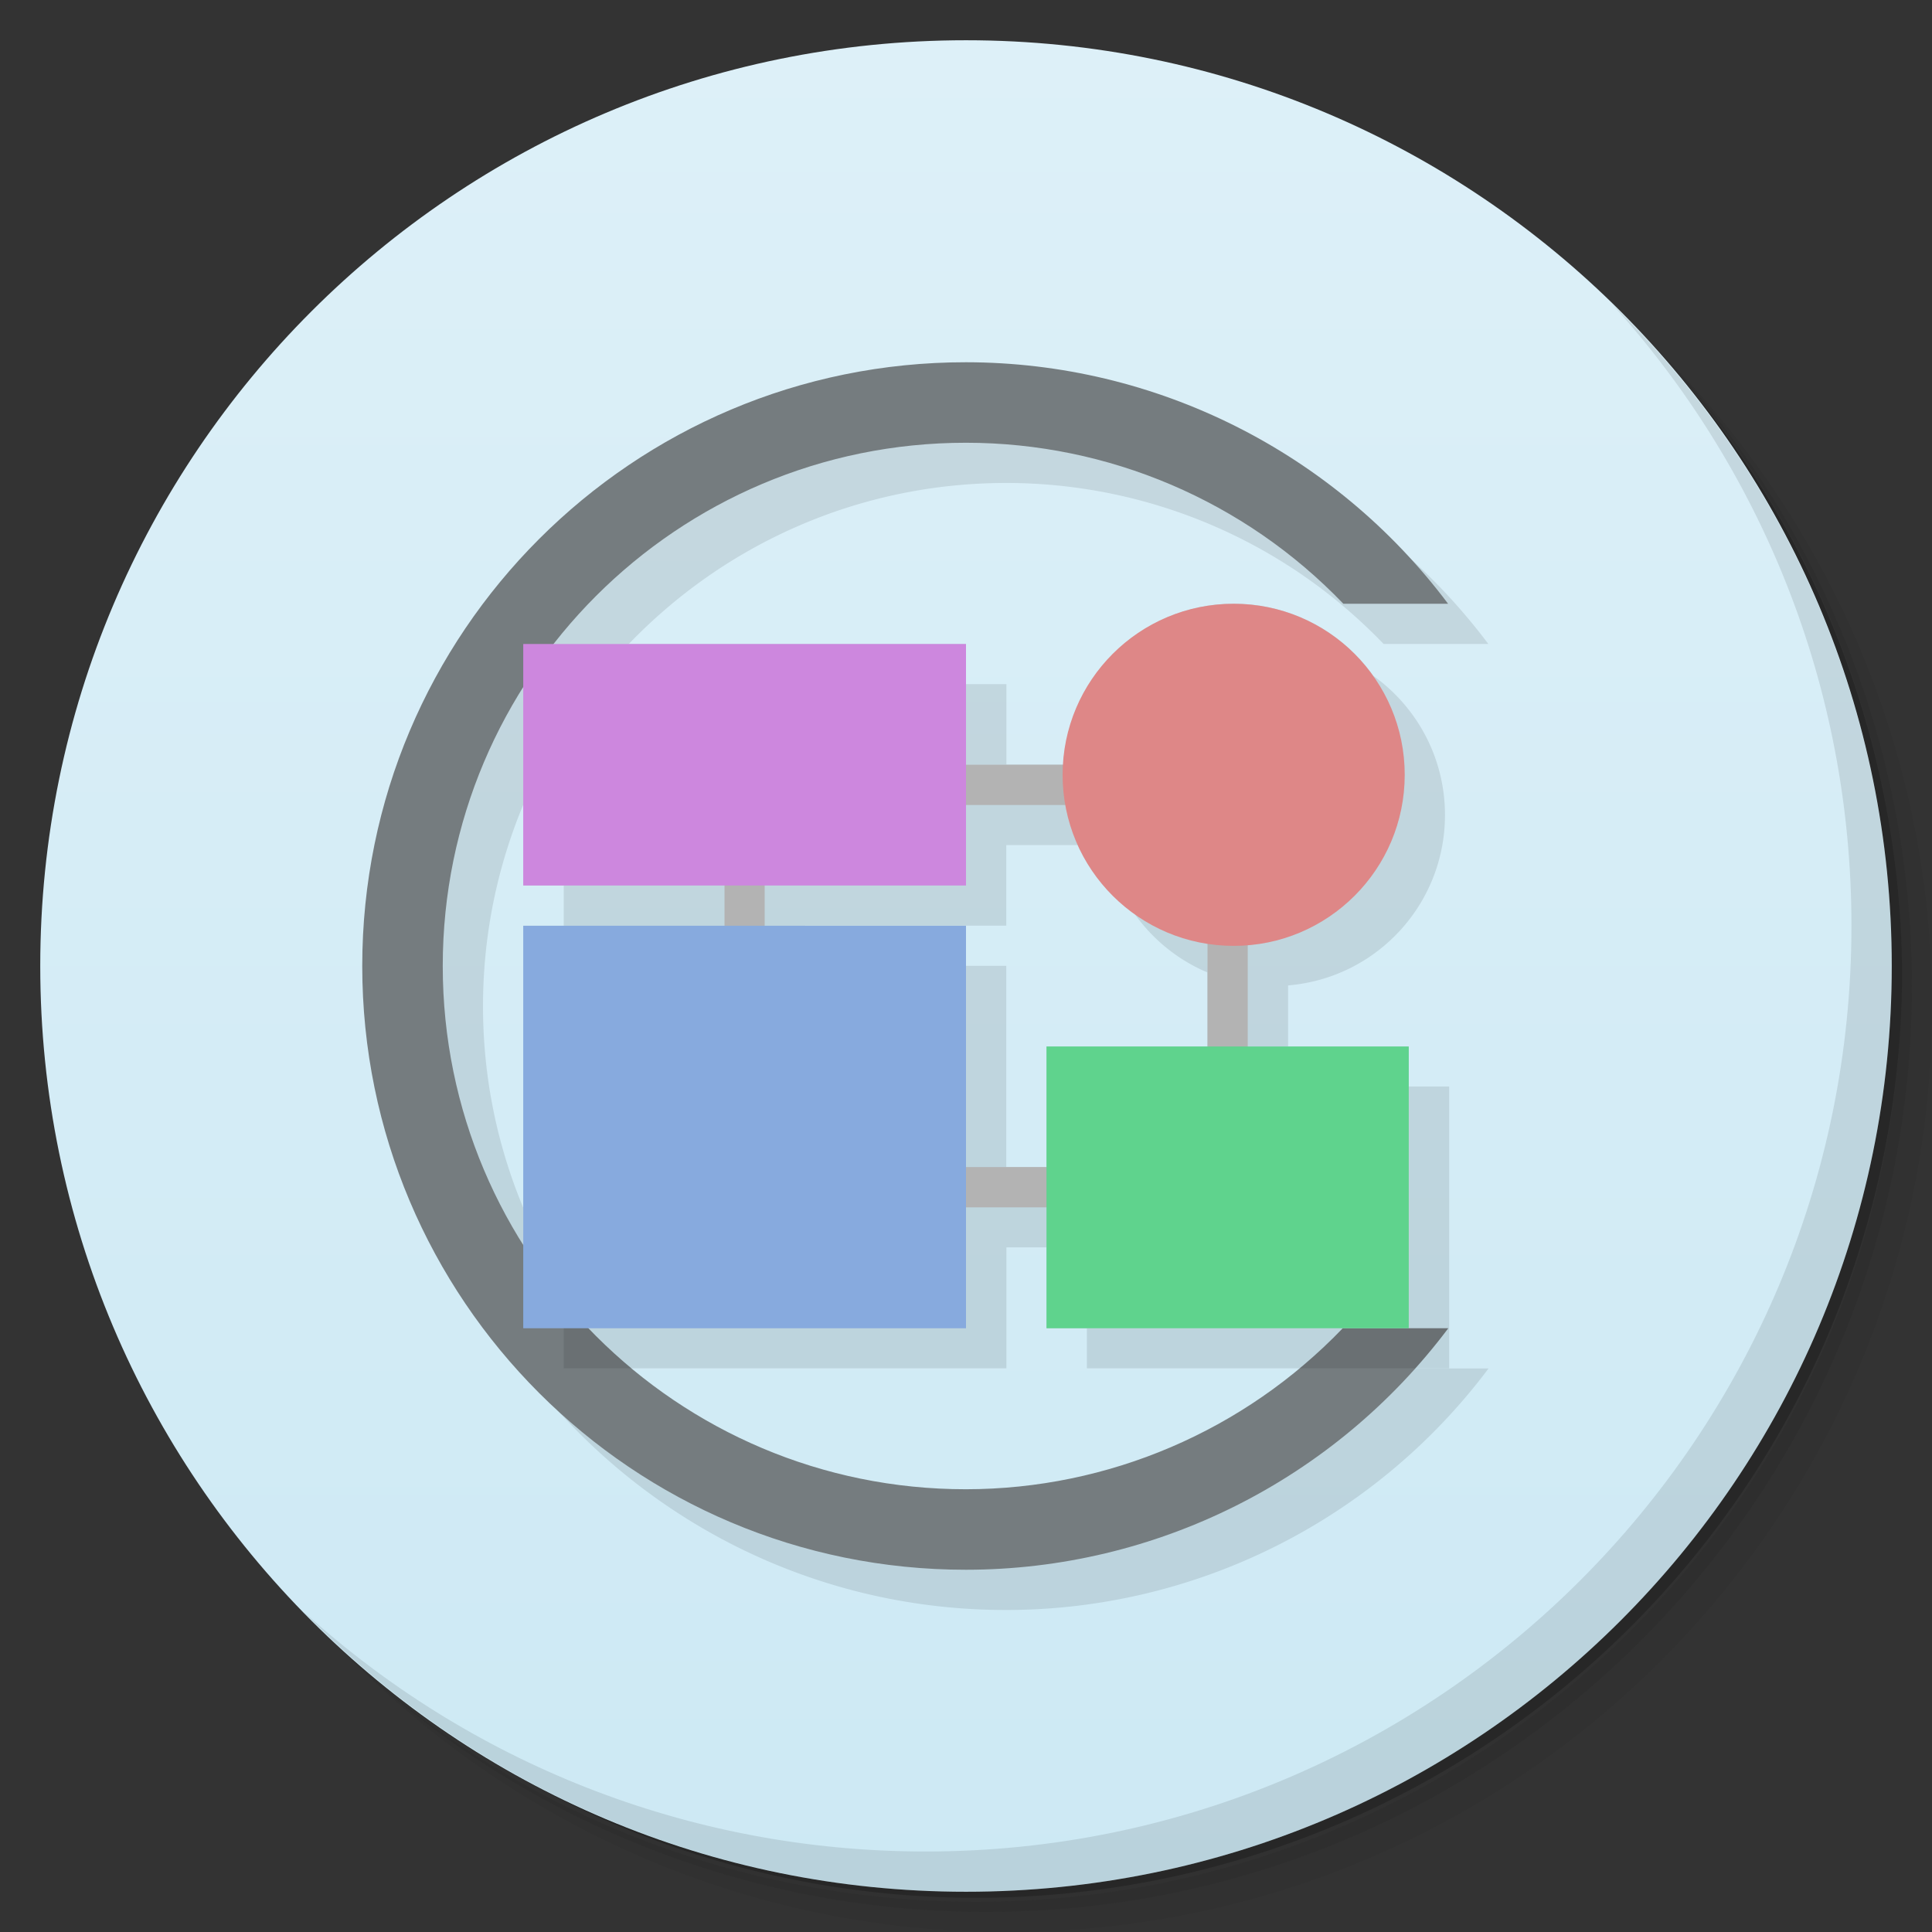 <svg version="1.1" viewBox="0 0 48 48" xmlns="http://www.w3.org/2000/svg">
 <rect x="0" y="0" width="48" height="48" fill="#333333" stroke="none"/>
 <defs>
  <linearGradient id="bg" x1="1" x2="47" gradientTransform="matrix(0 -1 1 0 -1.5e-6 48)" gradientUnits="userSpaceOnUse">
   <stop style="stop-color:#cde9f4" offset="0"/>
   <stop style="stop-color:#ddf0f8" offset="1"/>
  </linearGradient>
 </defs>
 <path d="m36.31 5c5.859 4.062 9.688 10.831 9.688 18.5 0 12.426-10.07 22.5-22.5 22.5-7.669 0-14.438-3.828-18.5-9.688 1.037 1.822 2.306 3.499 3.781 4.969 4.085 3.712 9.514 5.969 15.469 5.969 12.703 0 23-10.298 23-23 0-5.954-2.256-11.384-5.969-15.469-1.469-1.475-3.147-2.744-4.969-3.781zm4.969 3.781c3.854 4.113 6.219 9.637 6.219 15.719 0 12.703-10.297 23-23 23-6.081 0-11.606-2.364-15.719-6.219 4.16 4.144 9.883 6.719 16.219 6.719 12.703 0 23-10.298 23-23 0-6.335-2.575-12.06-6.719-16.219z" style="opacity:.05"/>
 <path d="m41.28 8.781c3.712 4.085 5.969 9.514 5.969 15.469 0 12.703-10.297 23-23 23-5.954 0-11.384-2.256-15.469-5.969 4.113 3.854 9.637 6.219 15.719 6.219 12.703 0 23-10.298 23-23 0-6.081-2.364-11.606-6.219-15.719z" style="opacity:.1"/>
 <path d="m31.25 2.375c8.615 3.154 14.75 11.417 14.75 21.13 0 12.426-10.07 22.5-22.5 22.5-9.708 0-17.971-6.135-21.12-14.75a23 23 0 0 0 44.875-7 23 23 0 0 0-16-21.875z" style="opacity:.2"/>
 <path d="m24 1c12.703 0 23 10.297 23 23s-10.297 23-23 23-23-10.297-23-23 10.297-23 23-23z" style="fill:url(#bg)"/>
 <path d="m25 10c-8.284-0.005-15 6.716-15 15s6.716 15.004 15 15c4.715-2e-3 9.154-2.228 11.982-6h-2.621c-2.447 2.55-5.827 3.998-9.361 4-3.688 0.002-7.015-1.537-9.381-4.004h9.385v-3.006h0.996v2.01h1.004v0.996h9v-7.002h-1.004v-0.996h-2.998v-1.516c2.202-0.182 3.897-2.021 3.898-4.231 0.001-1.43-0.705-2.694-1.787-3.465a4.25 4.25 0 0 0-3.463-1.787 4.25 4.25 0 0 0-4.232 3.996h-1.414v-1.998h-1.006v-0.998h-8.375c2.366-2.465 5.691-4 9.377-4 3.539 5.24e-4 6.925 1.446 9.375 4h2.602c-2.828-3.77-7.264-5.997-11.977-6zm-12 9.994v2.004h1.006v1.002h-1.006v7.006c-0.643-1.541-1-3.232-1-5.006s0.357-3.465 1-5.006zm12.002 1.002h1.773a4.25 4.25 0 0 0 1.414 1.709c0.455 0.639 1.079 1.147 1.81 1.455v1.838h-4v2.998h-0.998v-5h-1.004v-0.996h-3.996v-2e-3h5v-2.002z" style="opacity:.1"/>
 <path d="m24 9c-8.284-0.005-15 6.716-15 15s6.716 15.004 15 15c4.715-2e-3 9.153-2.228 11.982-6h-2.621c-2.447 2.55-5.827 3.998-9.361 4-7.18 0.004-13-5.82-13-13s5.82-13.001 13-13c3.539 5.24e-4 6.925 1.446 9.375 4h2.602c-2.828-3.77-7.264-5.997-11.977-6z" style="fill:#757c7f"/>
 <path d="m40.03 7.531c3.712 4.084 5.969 9.514 5.969 15.469 0 12.703-10.297 23-23 23-5.954 0-11.384-2.256-15.469-5.969 4.178 4.291 10.01 6.969 16.469 6.969 12.703 0 23-10.298 23-23 0-6.462-2.677-12.291-6.969-16.469z" style="opacity:.1"/>
 <path d="m14.006 32.312v1.684h1.682c-0.611-0.508-1.173-1.073-1.682-1.684zm19.355 0.688c-0.34 0.354-0.7 0.685-1.074 0.996h2.871c0.286-0.32 0.564-0.649 0.824-0.996h-2.621z" style="opacity:.1"/>
 <path d="m18 21.598v1.602h0.998v-1.602zm12 1.701v3h1v-3zm-6.285 5.697v1h2.498v-1z" style="fill:#b3b3b3"/>
 <rect x="23.616" y="19" width="3" height="1" style="fill:#b3b3b3"/>
 <rect x="13" y="16" width="11" height="6" style="fill:#cd87de"/>
 <rect x="13" y="23" width="11" height="10" style="fill:#87aade"/>
 <rect x="26" y="26" width="9" height="7" style="fill:#5fd38d"/>
 <circle cx="30.65" cy="19.25" r="4.25" style="fill:#de8787"/>
</svg>
